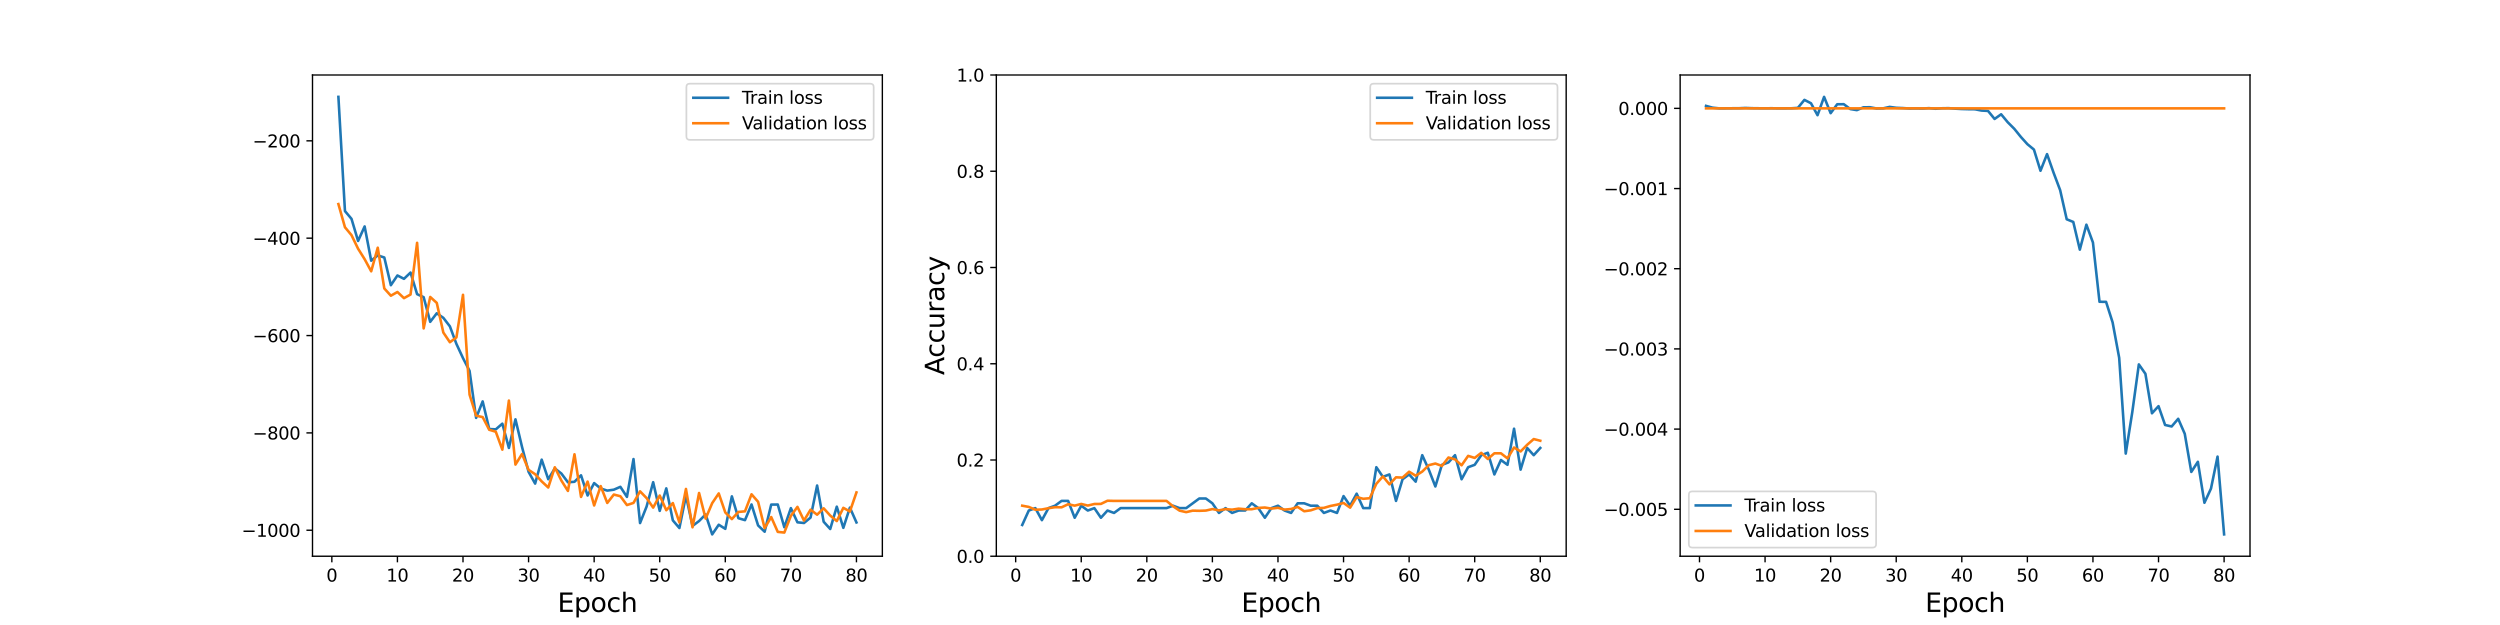 <?xml version="1.0" encoding="utf-8" standalone="no"?>
<!DOCTYPE svg PUBLIC "-//W3C//DTD SVG 1.1//EN"
  "http://www.w3.org/Graphics/SVG/1.1/DTD/svg11.dtd">
<svg height="360pt" version="1.1" viewBox="0 0 1440 360" width="1440pt" xmlns="http://www.w3.org/2000/svg" xmlns:xlink="http://www.w3.org/1999/xlink">
 <defs>
  <style type="text/css">*{stroke-linecap:butt;stroke-linejoin:round;}</style>
 </defs>
 <g id="figure_1">
  <g id="patch_1">
   <path d="M 0 360 
L 1440 360 
L 1440 0 
L 0 0 
z
" style="fill:#ffffff;"/>
  </g>
  <g id="axes_1">
   <g id="patch_2">
    <path d="M 180 320.4 
L 508.235 320.4 
L 508.235 43.2 
L 180 43.2 
z
" style="fill:#ffffff;"/>
   </g>
   <g id="matplotlib.axis_1">
    <g id="xtick_1">
     <g id="line2d_1">
      <defs>
       <path d="M 0 0 
L 0 3.5 
" id="m3c37e9c7af" style="stroke:#000000;stroke-width:0.8;"/>
      </defs>
      <g>
       <use style="stroke:#000000;stroke-width:0.8;" x="191.143" xlink:href="#m3c37e9c7af" y="320.4"/>
      </g>
     </g>
     <g id="text_1">
      <!-- 0 -->
      <g transform="translate(187.961 334.998)scale(0.1 -0.1)">
       <defs>
        <path d="M 2034 4250 
Q 1547 4250 1301 3770 
Q 1056 3291 1056 2328 
Q 1056 1369 1301 889 
Q 1547 409 2034 409 
Q 2525 409 2770 889 
Q 3016 1369 3016 2328 
Q 3016 3291 2770 3770 
Q 2525 4250 2034 4250 
z
M 2034 4750 
Q 2819 4750 3233 4129 
Q 3647 3509 3647 2328 
Q 3647 1150 3233 529 
Q 2819 -91 2034 -91 
Q 1250 -91 836 529 
Q 422 1150 422 2328 
Q 422 3509 836 4129 
Q 1250 4750 2034 4750 
z
" id="DejaVuSans-30" transform="scale(0.016)"/>
       </defs>
       <use xlink:href="#DejaVuSans-30"/>
      </g>
     </g>
    </g>
    <g id="xtick_2">
     <g id="line2d_2">
      <g>
       <use style="stroke:#000000;stroke-width:0.8;" x="228.914" xlink:href="#m3c37e9c7af" y="320.4"/>
      </g>
     </g>
     <g id="text_2">
      <!-- 10 -->
      <g transform="translate(222.552 334.998)scale(0.1 -0.1)">
       <defs>
        <path d="M 794 531 
L 1825 531 
L 1825 4091 
L 703 3866 
L 703 4441 
L 1819 4666 
L 2450 4666 
L 2450 531 
L 3481 531 
L 3481 0 
L 794 0 
L 794 531 
z
" id="DejaVuSans-31" transform="scale(0.016)"/>
       </defs>
       <use xlink:href="#DejaVuSans-31"/>
       <use x="63.623" xlink:href="#DejaVuSans-30"/>
      </g>
     </g>
    </g>
    <g id="xtick_3">
     <g id="line2d_3">
      <g>
       <use style="stroke:#000000;stroke-width:0.8;" x="266.686" xlink:href="#m3c37e9c7af" y="320.4"/>
      </g>
     </g>
     <g id="text_3">
      <!-- 20 -->
      <g transform="translate(260.323 334.998)scale(0.1 -0.1)">
       <defs>
        <path d="M 1228 531 
L 3431 531 
L 3431 0 
L 469 0 
L 469 531 
Q 828 903 1448 1529 
Q 2069 2156 2228 2338 
Q 2531 2678 2651 2914 
Q 2772 3150 2772 3378 
Q 2772 3750 2511 3984 
Q 2250 4219 1831 4219 
Q 1534 4219 1204 4116 
Q 875 4013 500 3803 
L 500 4441 
Q 881 4594 1212 4672 
Q 1544 4750 1819 4750 
Q 2544 4750 2975 4387 
Q 3406 4025 3406 3419 
Q 3406 3131 3298 2873 
Q 3191 2616 2906 2266 
Q 2828 2175 2409 1742 
Q 1991 1309 1228 531 
z
" id="DejaVuSans-32" transform="scale(0.016)"/>
       </defs>
       <use xlink:href="#DejaVuSans-32"/>
       <use x="63.623" xlink:href="#DejaVuSans-30"/>
      </g>
     </g>
    </g>
    <g id="xtick_4">
     <g id="line2d_4">
      <g>
       <use style="stroke:#000000;stroke-width:0.8;" x="304.457" xlink:href="#m3c37e9c7af" y="320.4"/>
      </g>
     </g>
     <g id="text_4">
      <!-- 30 -->
      <g transform="translate(298.095 334.998)scale(0.1 -0.1)">
       <defs>
        <path d="M 2597 2516 
Q 3050 2419 3304 2112 
Q 3559 1806 3559 1356 
Q 3559 666 3084 287 
Q 2609 -91 1734 -91 
Q 1441 -91 1130 -33 
Q 819 25 488 141 
L 488 750 
Q 750 597 1062 519 
Q 1375 441 1716 441 
Q 2309 441 2620 675 
Q 2931 909 2931 1356 
Q 2931 1769 2642 2001 
Q 2353 2234 1838 2234 
L 1294 2234 
L 1294 2753 
L 1863 2753 
Q 2328 2753 2575 2939 
Q 2822 3125 2822 3475 
Q 2822 3834 2567 4026 
Q 2313 4219 1838 4219 
Q 1578 4219 1281 4162 
Q 984 4106 628 3988 
L 628 4550 
Q 988 4650 1302 4700 
Q 1616 4750 1894 4750 
Q 2613 4750 3031 4423 
Q 3450 4097 3450 3541 
Q 3450 3153 3228 2886 
Q 3006 2619 2597 2516 
z
" id="DejaVuSans-33" transform="scale(0.016)"/>
       </defs>
       <use xlink:href="#DejaVuSans-33"/>
       <use x="63.623" xlink:href="#DejaVuSans-30"/>
      </g>
     </g>
    </g>
    <g id="xtick_5">
     <g id="line2d_5">
      <g>
       <use style="stroke:#000000;stroke-width:0.8;" x="342.229" xlink:href="#m3c37e9c7af" y="320.4"/>
      </g>
     </g>
     <g id="text_5">
      <!-- 40 -->
      <g transform="translate(335.867 334.998)scale(0.1 -0.1)">
       <defs>
        <path d="M 2419 4116 
L 825 1625 
L 2419 1625 
L 2419 4116 
z
M 2253 4666 
L 3047 4666 
L 3047 1625 
L 3713 1625 
L 3713 1100 
L 3047 1100 
L 3047 0 
L 2419 0 
L 2419 1100 
L 313 1100 
L 313 1709 
L 2253 4666 
z
" id="DejaVuSans-34" transform="scale(0.016)"/>
       </defs>
       <use xlink:href="#DejaVuSans-34"/>
       <use x="63.623" xlink:href="#DejaVuSans-30"/>
      </g>
     </g>
    </g>
    <g id="xtick_6">
     <g id="line2d_6">
      <g>
       <use style="stroke:#000000;stroke-width:0.8;" x="380.001" xlink:href="#m3c37e9c7af" y="320.4"/>
      </g>
     </g>
     <g id="text_6">
      <!-- 50 -->
      <g transform="translate(373.638 334.998)scale(0.1 -0.1)">
       <defs>
        <path d="M 691 4666 
L 3169 4666 
L 3169 4134 
L 1269 4134 
L 1269 2991 
Q 1406 3038 1543 3061 
Q 1681 3084 1819 3084 
Q 2600 3084 3056 2656 
Q 3513 2228 3513 1497 
Q 3513 744 3044 326 
Q 2575 -91 1722 -91 
Q 1428 -91 1123 -41 
Q 819 9 494 109 
L 494 744 
Q 775 591 1075 516 
Q 1375 441 1709 441 
Q 2250 441 2565 725 
Q 2881 1009 2881 1497 
Q 2881 1984 2565 2268 
Q 2250 2553 1709 2553 
Q 1456 2553 1204 2497 
Q 953 2441 691 2322 
L 691 4666 
z
" id="DejaVuSans-35" transform="scale(0.016)"/>
       </defs>
       <use xlink:href="#DejaVuSans-35"/>
       <use x="63.623" xlink:href="#DejaVuSans-30"/>
      </g>
     </g>
    </g>
    <g id="xtick_7">
     <g id="line2d_7">
      <g>
       <use style="stroke:#000000;stroke-width:0.8;" x="417.772" xlink:href="#m3c37e9c7af" y="320.4"/>
      </g>
     </g>
     <g id="text_7">
      <!-- 60 -->
      <g transform="translate(411.41 334.998)scale(0.1 -0.1)">
       <defs>
        <path d="M 2113 2584 
Q 1688 2584 1439 2293 
Q 1191 2003 1191 1497 
Q 1191 994 1439 701 
Q 1688 409 2113 409 
Q 2538 409 2786 701 
Q 3034 994 3034 1497 
Q 3034 2003 2786 2293 
Q 2538 2584 2113 2584 
z
M 3366 4563 
L 3366 3988 
Q 3128 4100 2886 4159 
Q 2644 4219 2406 4219 
Q 1781 4219 1451 3797 
Q 1122 3375 1075 2522 
Q 1259 2794 1537 2939 
Q 1816 3084 2150 3084 
Q 2853 3084 3261 2657 
Q 3669 2231 3669 1497 
Q 3669 778 3244 343 
Q 2819 -91 2113 -91 
Q 1303 -91 875 529 
Q 447 1150 447 2328 
Q 447 3434 972 4092 
Q 1497 4750 2381 4750 
Q 2619 4750 2861 4703 
Q 3103 4656 3366 4563 
z
" id="DejaVuSans-36" transform="scale(0.016)"/>
       </defs>
       <use xlink:href="#DejaVuSans-36"/>
       <use x="63.623" xlink:href="#DejaVuSans-30"/>
      </g>
     </g>
    </g>
    <g id="xtick_8">
     <g id="line2d_8">
      <g>
       <use style="stroke:#000000;stroke-width:0.8;" x="455.544" xlink:href="#m3c37e9c7af" y="320.4"/>
      </g>
     </g>
     <g id="text_8">
      <!-- 70 -->
      <g transform="translate(449.181 334.998)scale(0.1 -0.1)">
       <defs>
        <path d="M 525 4666 
L 3525 4666 
L 3525 4397 
L 1831 0 
L 1172 0 
L 2766 4134 
L 525 4134 
L 525 4666 
z
" id="DejaVuSans-37" transform="scale(0.016)"/>
       </defs>
       <use xlink:href="#DejaVuSans-37"/>
       <use x="63.623" xlink:href="#DejaVuSans-30"/>
      </g>
     </g>
    </g>
    <g id="xtick_9">
     <g id="line2d_9">
      <g>
       <use style="stroke:#000000;stroke-width:0.8;" x="493.316" xlink:href="#m3c37e9c7af" y="320.4"/>
      </g>
     </g>
     <g id="text_9">
      <!-- 80 -->
      <g transform="translate(486.953 334.998)scale(0.1 -0.1)">
       <defs>
        <path d="M 2034 2216 
Q 1584 2216 1326 1975 
Q 1069 1734 1069 1313 
Q 1069 891 1326 650 
Q 1584 409 2034 409 
Q 2484 409 2743 651 
Q 3003 894 3003 1313 
Q 3003 1734 2745 1975 
Q 2488 2216 2034 2216 
z
M 1403 2484 
Q 997 2584 770 2862 
Q 544 3141 544 3541 
Q 544 4100 942 4425 
Q 1341 4750 2034 4750 
Q 2731 4750 3128 4425 
Q 3525 4100 3525 3541 
Q 3525 3141 3298 2862 
Q 3072 2584 2669 2484 
Q 3125 2378 3379 2068 
Q 3634 1759 3634 1313 
Q 3634 634 3220 271 
Q 2806 -91 2034 -91 
Q 1263 -91 848 271 
Q 434 634 434 1313 
Q 434 1759 690 2068 
Q 947 2378 1403 2484 
z
M 1172 3481 
Q 1172 3119 1398 2916 
Q 1625 2713 2034 2713 
Q 2441 2713 2670 2916 
Q 2900 3119 2900 3481 
Q 2900 3844 2670 4047 
Q 2441 4250 2034 4250 
Q 1625 4250 1398 4047 
Q 1172 3844 1172 3481 
z
" id="DejaVuSans-38" transform="scale(0.016)"/>
       </defs>
       <use xlink:href="#DejaVuSans-38"/>
       <use x="63.623" xlink:href="#DejaVuSans-30"/>
      </g>
     </g>
    </g>
    <g id="text_10">
     <!-- Epoch -->
     <g transform="translate(321.151 352.476)scale(0.15 -0.15)">
      <defs>
       <path d="M 628 4666 
L 3578 4666 
L 3578 4134 
L 1259 4134 
L 1259 2753 
L 3481 2753 
L 3481 2222 
L 1259 2222 
L 1259 531 
L 3634 531 
L 3634 0 
L 628 0 
L 628 4666 
z
" id="DejaVuSans-45" transform="scale(0.016)"/>
       <path d="M 1159 525 
L 1159 -1331 
L 581 -1331 
L 581 3500 
L 1159 3500 
L 1159 2969 
Q 1341 3281 1617 3432 
Q 1894 3584 2278 3584 
Q 2916 3584 3314 3078 
Q 3713 2572 3713 1747 
Q 3713 922 3314 415 
Q 2916 -91 2278 -91 
Q 1894 -91 1617 61 
Q 1341 213 1159 525 
z
M 3116 1747 
Q 3116 2381 2855 2742 
Q 2594 3103 2138 3103 
Q 1681 3103 1420 2742 
Q 1159 2381 1159 1747 
Q 1159 1113 1420 752 
Q 1681 391 2138 391 
Q 2594 391 2855 752 
Q 3116 1113 3116 1747 
z
" id="DejaVuSans-70" transform="scale(0.016)"/>
       <path d="M 1959 3097 
Q 1497 3097 1228 2736 
Q 959 2375 959 1747 
Q 959 1119 1226 758 
Q 1494 397 1959 397 
Q 2419 397 2687 759 
Q 2956 1122 2956 1747 
Q 2956 2369 2687 2733 
Q 2419 3097 1959 3097 
z
M 1959 3584 
Q 2709 3584 3137 3096 
Q 3566 2609 3566 1747 
Q 3566 888 3137 398 
Q 2709 -91 1959 -91 
Q 1206 -91 779 398 
Q 353 888 353 1747 
Q 353 2609 779 3096 
Q 1206 3584 1959 3584 
z
" id="DejaVuSans-6f" transform="scale(0.016)"/>
       <path d="M 3122 3366 
L 3122 2828 
Q 2878 2963 2633 3030 
Q 2388 3097 2138 3097 
Q 1578 3097 1268 2742 
Q 959 2388 959 1747 
Q 959 1106 1268 751 
Q 1578 397 2138 397 
Q 2388 397 2633 464 
Q 2878 531 3122 666 
L 3122 134 
Q 2881 22 2623 -34 
Q 2366 -91 2075 -91 
Q 1284 -91 818 406 
Q 353 903 353 1747 
Q 353 2603 823 3093 
Q 1294 3584 2113 3584 
Q 2378 3584 2631 3529 
Q 2884 3475 3122 3366 
z
" id="DejaVuSans-63" transform="scale(0.016)"/>
       <path d="M 3513 2113 
L 3513 0 
L 2938 0 
L 2938 2094 
Q 2938 2591 2744 2837 
Q 2550 3084 2163 3084 
Q 1697 3084 1428 2787 
Q 1159 2491 1159 1978 
L 1159 0 
L 581 0 
L 581 4863 
L 1159 4863 
L 1159 2956 
Q 1366 3272 1645 3428 
Q 1925 3584 2291 3584 
Q 2894 3584 3203 3211 
Q 3513 2838 3513 2113 
z
" id="DejaVuSans-68" transform="scale(0.016)"/>
      </defs>
      <use xlink:href="#DejaVuSans-45"/>
      <use x="63.184" xlink:href="#DejaVuSans-70"/>
      <use x="126.66" xlink:href="#DejaVuSans-6f"/>
      <use x="187.842" xlink:href="#DejaVuSans-63"/>
      <use x="242.822" xlink:href="#DejaVuSans-68"/>
     </g>
    </g>
   </g>
   <g id="matplotlib.axis_2">
    <g id="ytick_1">
     <g id="line2d_10">
      <defs>
       <path d="M 0 0 
L -3.5 0 
" id="m787365b983" style="stroke:#000000;stroke-width:0.8;"/>
      </defs>
      <g>
       <use style="stroke:#000000;stroke-width:0.8;" x="180" xlink:href="#m787365b983" y="305.416"/>
      </g>
     </g>
     <g id="text_11">
      <!-- −1000 -->
      <g transform="translate(139.17 309.216)scale(0.1 -0.1)">
       <defs>
        <path d="M 678 2272 
L 4684 2272 
L 4684 1741 
L 678 1741 
L 678 2272 
z
" id="DejaVuSans-2212" transform="scale(0.016)"/>
       </defs>
       <use xlink:href="#DejaVuSans-2212"/>
       <use x="83.789" xlink:href="#DejaVuSans-31"/>
       <use x="147.412" xlink:href="#DejaVuSans-30"/>
       <use x="211.035" xlink:href="#DejaVuSans-30"/>
       <use x="274.658" xlink:href="#DejaVuSans-30"/>
      </g>
     </g>
    </g>
    <g id="ytick_2">
     <g id="line2d_11">
      <g>
       <use style="stroke:#000000;stroke-width:0.8;" x="180" xlink:href="#m787365b983" y="249.343"/>
      </g>
     </g>
     <g id="text_12">
      <!-- −800 -->
      <g transform="translate(145.533 253.142)scale(0.1 -0.1)">
       <use xlink:href="#DejaVuSans-2212"/>
       <use x="83.789" xlink:href="#DejaVuSans-38"/>
       <use x="147.412" xlink:href="#DejaVuSans-30"/>
       <use x="211.035" xlink:href="#DejaVuSans-30"/>
      </g>
     </g>
    </g>
    <g id="ytick_3">
     <g id="line2d_12">
      <g>
       <use style="stroke:#000000;stroke-width:0.8;" x="180" xlink:href="#m787365b983" y="193.27"/>
      </g>
     </g>
     <g id="text_13">
      <!-- −600 -->
      <g transform="translate(145.533 197.069)scale(0.1 -0.1)">
       <use xlink:href="#DejaVuSans-2212"/>
       <use x="83.789" xlink:href="#DejaVuSans-36"/>
       <use x="147.412" xlink:href="#DejaVuSans-30"/>
       <use x="211.035" xlink:href="#DejaVuSans-30"/>
      </g>
     </g>
    </g>
    <g id="ytick_4">
     <g id="line2d_13">
      <g>
       <use style="stroke:#000000;stroke-width:0.8;" x="180" xlink:href="#m787365b983" y="137.197"/>
      </g>
     </g>
     <g id="text_14">
      <!-- −400 -->
      <g transform="translate(145.533 140.996)scale(0.1 -0.1)">
       <use xlink:href="#DejaVuSans-2212"/>
       <use x="83.789" xlink:href="#DejaVuSans-34"/>
       <use x="147.412" xlink:href="#DejaVuSans-30"/>
       <use x="211.035" xlink:href="#DejaVuSans-30"/>
      </g>
     </g>
    </g>
    <g id="ytick_5">
     <g id="line2d_14">
      <g>
       <use style="stroke:#000000;stroke-width:0.8;" x="180" xlink:href="#m787365b983" y="81.123"/>
      </g>
     </g>
     <g id="text_15">
      <!-- −200 -->
      <g transform="translate(145.533 84.923)scale(0.1 -0.1)">
       <use xlink:href="#DejaVuSans-2212"/>
       <use x="83.789" xlink:href="#DejaVuSans-32"/>
       <use x="147.412" xlink:href="#DejaVuSans-30"/>
       <use x="211.035" xlink:href="#DejaVuSans-30"/>
      </g>
     </g>
    </g>
   </g>
   <g id="line2d_15">
    <path clip-path="url(#pb60c4c014b)" d="M 194.92 55.8 
L 198.697 121.58 
L 202.474 126.082 
L 206.251 138.78 
L 210.028 130.433 
L 213.806 150.166 
L 217.583 147.098 
L 221.36 148.316 
L 225.137 164.269 
L 228.914 158.67 
L 232.691 160.602 
L 236.469 157.002 
L 240.246 169.428 
L 244.023 171.178 
L 247.8 185.373 
L 251.577 180.45 
L 255.354 183.073 
L 259.132 187.985 
L 262.909 198.118 
L 266.686 206.27 
L 270.463 213.634 
L 274.24 240.701 
L 278.017 231.207 
L 281.794 247.129 
L 285.572 247.309 
L 289.349 244.039 
L 293.126 258.019 
L 296.903 241.533 
L 300.68 257.401 
L 304.457 271.767 
L 308.235 278.551 
L 312.012 264.762 
L 315.789 276.027 
L 319.566 269.821 
L 323.343 272.746 
L 327.12 277.797 
L 330.898 277.504 
L 334.675 273.787 
L 338.452 285.398 
L 342.229 278.263 
L 346.006 281.398 
L 349.783 282.591 
L 353.561 282.054 
L 357.338 280.414 
L 361.115 286.209 
L 364.892 264.425 
L 368.669 301.283 
L 372.446 291.743 
L 376.224 277.749 
L 380.001 294.26 
L 383.778 281.301 
L 387.555 299.735 
L 391.332 304.141 
L 395.109 285.545 
L 398.886 302.937 
L 402.664 300.115 
L 406.441 296.29 
L 410.218 307.8 
L 413.995 302.251 
L 417.772 304.613 
L 421.549 285.904 
L 425.327 298.484 
L 429.104 299.596 
L 432.881 290.568 
L 436.658 302.633 
L 440.435 306.267 
L 444.212 290.653 
L 447.99 290.601 
L 451.767 303.689 
L 455.544 292.691 
L 459.321 300.85 
L 463.098 301.244 
L 466.875 298.127 
L 470.653 279.661 
L 474.43 300.528 
L 478.207 304.701 
L 481.984 291.84 
L 485.761 304.033 
L 489.538 292.38 
L 493.316 300.928 
" style="fill:none;stroke:#1f77b4;stroke-linecap:square;stroke-width:1.5;"/>
   </g>
   <g id="line2d_16">
    <path clip-path="url(#pb60c4c014b)" d="M 194.92 117.547 
L 198.697 130.905 
L 202.474 135.459 
L 206.251 143.252 
L 210.028 149.292 
L 213.806 156.271 
L 217.583 142.682 
L 221.36 166.153 
L 225.137 170.326 
L 228.914 168.191 
L 232.691 171.735 
L 236.469 169.651 
L 240.246 139.874 
L 244.023 189.161 
L 247.8 171.053 
L 251.577 174.461 
L 255.354 191.535 
L 259.132 197.124 
L 262.909 194.346 
L 266.686 169.811 
L 270.463 227.289 
L 274.24 239.422 
L 278.017 240.255 
L 281.794 247.546 
L 285.572 248.684 
L 289.349 258.997 
L 293.126 230.73 
L 296.903 267.597 
L 300.68 261.516 
L 304.457 270.64 
L 308.235 273.133 
L 312.012 277.291 
L 315.789 280.793 
L 319.566 269.162 
L 323.343 276.786 
L 327.12 282.776 
L 330.898 261.678 
L 334.675 286.223 
L 338.452 277.399 
L 342.229 291.148 
L 346.006 279.999 
L 349.783 289.697 
L 353.561 284.867 
L 357.338 285.821 
L 361.115 290.911 
L 364.892 289.678 
L 368.669 283.008 
L 372.446 286.909 
L 376.224 292.387 
L 380.001 285.433 
L 383.778 293.889 
L 387.555 289.768 
L 391.332 300.903 
L 395.109 281.635 
L 398.886 303.728 
L 402.664 283.964 
L 406.441 298.701 
L 410.218 289.811 
L 413.995 284.216 
L 417.772 295.186 
L 421.549 298.996 
L 425.327 294.878 
L 429.104 294.525 
L 432.881 284.716 
L 436.658 289.025 
L 440.435 304.238 
L 444.212 297.829 
L 447.99 306.37 
L 451.767 306.756 
L 455.544 297.15 
L 459.321 291.954 
L 463.098 299.843 
L 466.875 293.588 
L 470.653 296.46 
L 474.43 292.792 
L 478.207 296.96 
L 481.984 300.132 
L 485.761 292.513 
L 489.538 294.62 
L 493.316 283.634 
" style="fill:none;stroke:#ff7f0e;stroke-linecap:square;stroke-width:1.5;"/>
   </g>
   <g id="patch_3">
    <path d="M 180 320.4 
L 180 43.2 
" style="fill:none;stroke:#000000;stroke-linecap:square;stroke-linejoin:miter;stroke-width:0.8;"/>
   </g>
   <g id="patch_4">
    <path d="M 508.235 320.4 
L 508.235 43.2 
" style="fill:none;stroke:#000000;stroke-linecap:square;stroke-linejoin:miter;stroke-width:0.8;"/>
   </g>
   <g id="patch_5">
    <path d="M 180 320.4 
L 508.235 320.4 
" style="fill:none;stroke:#000000;stroke-linecap:square;stroke-linejoin:miter;stroke-width:0.8;"/>
   </g>
   <g id="patch_6">
    <path d="M 180 43.2 
L 508.235 43.2 
" style="fill:none;stroke:#000000;stroke-linecap:square;stroke-linejoin:miter;stroke-width:0.8;"/>
   </g>
   <g id="legend_1">
    <g id="patch_7">
     <path d="M 397.36 80.556 
L 501.235 80.556 
Q 503.235 80.556 503.235 78.556 
L 503.235 50.2 
Q 503.235 48.2 501.235 48.2 
L 397.36 48.2 
Q 395.36 48.2 395.36 50.2 
L 395.36 78.556 
Q 395.36 80.556 397.36 80.556 
z
" style="fill:#ffffff;opacity:0.8;stroke:#cccccc;stroke-linejoin:miter;"/>
    </g>
    <g id="line2d_17">
     <path d="M 399.36 56.298 
L 419.36 56.298 
" style="fill:none;stroke:#1f77b4;stroke-linecap:square;stroke-width:1.5;"/>
    </g>
    <g id="line2d_18"/>
    <g id="text_16">
     <!-- Train loss -->
     <g transform="translate(427.36 59.798)scale(0.1 -0.1)">
      <defs>
       <path d="M -19 4666 
L 3928 4666 
L 3928 4134 
L 2272 4134 
L 2272 0 
L 1638 0 
L 1638 4134 
L -19 4134 
L -19 4666 
z
" id="DejaVuSans-54" transform="scale(0.016)"/>
       <path d="M 2631 2963 
Q 2534 3019 2420 3045 
Q 2306 3072 2169 3072 
Q 1681 3072 1420 2755 
Q 1159 2438 1159 1844 
L 1159 0 
L 581 0 
L 581 3500 
L 1159 3500 
L 1159 2956 
Q 1341 3275 1631 3429 
Q 1922 3584 2338 3584 
Q 2397 3584 2469 3576 
Q 2541 3569 2628 3553 
L 2631 2963 
z
" id="DejaVuSans-72" transform="scale(0.016)"/>
       <path d="M 2194 1759 
Q 1497 1759 1228 1600 
Q 959 1441 959 1056 
Q 959 750 1161 570 
Q 1363 391 1709 391 
Q 2188 391 2477 730 
Q 2766 1069 2766 1631 
L 2766 1759 
L 2194 1759 
z
M 3341 1997 
L 3341 0 
L 2766 0 
L 2766 531 
Q 2569 213 2275 61 
Q 1981 -91 1556 -91 
Q 1019 -91 701 211 
Q 384 513 384 1019 
Q 384 1609 779 1909 
Q 1175 2209 1959 2209 
L 2766 2209 
L 2766 2266 
Q 2766 2663 2505 2880 
Q 2244 3097 1772 3097 
Q 1472 3097 1187 3025 
Q 903 2953 641 2809 
L 641 3341 
Q 956 3463 1253 3523 
Q 1550 3584 1831 3584 
Q 2591 3584 2966 3190 
Q 3341 2797 3341 1997 
z
" id="DejaVuSans-61" transform="scale(0.016)"/>
       <path d="M 603 3500 
L 1178 3500 
L 1178 0 
L 603 0 
L 603 3500 
z
M 603 4863 
L 1178 4863 
L 1178 4134 
L 603 4134 
L 603 4863 
z
" id="DejaVuSans-69" transform="scale(0.016)"/>
       <path d="M 3513 2113 
L 3513 0 
L 2938 0 
L 2938 2094 
Q 2938 2591 2744 2837 
Q 2550 3084 2163 3084 
Q 1697 3084 1428 2787 
Q 1159 2491 1159 1978 
L 1159 0 
L 581 0 
L 581 3500 
L 1159 3500 
L 1159 2956 
Q 1366 3272 1645 3428 
Q 1925 3584 2291 3584 
Q 2894 3584 3203 3211 
Q 3513 2838 3513 2113 
z
" id="DejaVuSans-6e" transform="scale(0.016)"/>
       <path id="DejaVuSans-20" transform="scale(0.016)"/>
       <path d="M 603 4863 
L 1178 4863 
L 1178 0 
L 603 0 
L 603 4863 
z
" id="DejaVuSans-6c" transform="scale(0.016)"/>
       <path d="M 2834 3397 
L 2834 2853 
Q 2591 2978 2328 3040 
Q 2066 3103 1784 3103 
Q 1356 3103 1142 2972 
Q 928 2841 928 2578 
Q 928 2378 1081 2264 
Q 1234 2150 1697 2047 
L 1894 2003 
Q 2506 1872 2764 1633 
Q 3022 1394 3022 966 
Q 3022 478 2636 193 
Q 2250 -91 1575 -91 
Q 1294 -91 989 -36 
Q 684 19 347 128 
L 347 722 
Q 666 556 975 473 
Q 1284 391 1588 391 
Q 1994 391 2212 530 
Q 2431 669 2431 922 
Q 2431 1156 2273 1281 
Q 2116 1406 1581 1522 
L 1381 1569 
Q 847 1681 609 1914 
Q 372 2147 372 2553 
Q 372 3047 722 3315 
Q 1072 3584 1716 3584 
Q 2034 3584 2315 3537 
Q 2597 3491 2834 3397 
z
" id="DejaVuSans-73" transform="scale(0.016)"/>
      </defs>
      <use xlink:href="#DejaVuSans-54"/>
      <use x="46.334" xlink:href="#DejaVuSans-72"/>
      <use x="87.447" xlink:href="#DejaVuSans-61"/>
      <use x="148.727" xlink:href="#DejaVuSans-69"/>
      <use x="176.51" xlink:href="#DejaVuSans-6e"/>
      <use x="239.889" xlink:href="#DejaVuSans-20"/>
      <use x="271.676" xlink:href="#DejaVuSans-6c"/>
      <use x="299.459" xlink:href="#DejaVuSans-6f"/>
      <use x="360.641" xlink:href="#DejaVuSans-73"/>
      <use x="412.74" xlink:href="#DejaVuSans-73"/>
     </g>
    </g>
    <g id="line2d_19">
     <path d="M 399.36 70.977 
L 419.36 70.977 
" style="fill:none;stroke:#ff7f0e;stroke-linecap:square;stroke-width:1.5;"/>
    </g>
    <g id="line2d_20"/>
    <g id="text_17">
     <!-- Validation loss -->
     <g transform="translate(427.36 74.477)scale(0.1 -0.1)">
      <defs>
       <path d="M 1831 0 
L 50 4666 
L 709 4666 
L 2188 738 
L 3669 4666 
L 4325 4666 
L 2547 0 
L 1831 0 
z
" id="DejaVuSans-56" transform="scale(0.016)"/>
       <path d="M 2906 2969 
L 2906 4863 
L 3481 4863 
L 3481 0 
L 2906 0 
L 2906 525 
Q 2725 213 2448 61 
Q 2172 -91 1784 -91 
Q 1150 -91 751 415 
Q 353 922 353 1747 
Q 353 2572 751 3078 
Q 1150 3584 1784 3584 
Q 2172 3584 2448 3432 
Q 2725 3281 2906 2969 
z
M 947 1747 
Q 947 1113 1208 752 
Q 1469 391 1925 391 
Q 2381 391 2643 752 
Q 2906 1113 2906 1747 
Q 2906 2381 2643 2742 
Q 2381 3103 1925 3103 
Q 1469 3103 1208 2742 
Q 947 2381 947 1747 
z
" id="DejaVuSans-64" transform="scale(0.016)"/>
       <path d="M 1172 4494 
L 1172 3500 
L 2356 3500 
L 2356 3053 
L 1172 3053 
L 1172 1153 
Q 1172 725 1289 603 
Q 1406 481 1766 481 
L 2356 481 
L 2356 0 
L 1766 0 
Q 1100 0 847 248 
Q 594 497 594 1153 
L 594 3053 
L 172 3053 
L 172 3500 
L 594 3500 
L 594 4494 
L 1172 4494 
z
" id="DejaVuSans-74" transform="scale(0.016)"/>
      </defs>
      <use xlink:href="#DejaVuSans-56"/>
      <use x="60.658" xlink:href="#DejaVuSans-61"/>
      <use x="121.938" xlink:href="#DejaVuSans-6c"/>
      <use x="149.721" xlink:href="#DejaVuSans-69"/>
      <use x="177.504" xlink:href="#DejaVuSans-64"/>
      <use x="240.98" xlink:href="#DejaVuSans-61"/>
      <use x="302.26" xlink:href="#DejaVuSans-74"/>
      <use x="341.469" xlink:href="#DejaVuSans-69"/>
      <use x="369.252" xlink:href="#DejaVuSans-6f"/>
      <use x="430.434" xlink:href="#DejaVuSans-6e"/>
      <use x="493.812" xlink:href="#DejaVuSans-20"/>
      <use x="525.6" xlink:href="#DejaVuSans-6c"/>
      <use x="553.383" xlink:href="#DejaVuSans-6f"/>
      <use x="614.564" xlink:href="#DejaVuSans-73"/>
      <use x="666.664" xlink:href="#DejaVuSans-73"/>
     </g>
    </g>
   </g>
  </g>
  <g id="axes_2">
   <g id="patch_8">
    <path d="M 573.882 320.4 
L 902.118 320.4 
L 902.118 43.2 
L 573.882 43.2 
z
" style="fill:#ffffff;"/>
   </g>
   <g id="matplotlib.axis_3">
    <g id="xtick_10">
     <g id="line2d_21">
      <g>
       <use style="stroke:#000000;stroke-width:0.8;" x="585.025" xlink:href="#m3c37e9c7af" y="320.4"/>
      </g>
     </g>
     <g id="text_18">
      <!-- 0 -->
      <g transform="translate(581.844 334.998)scale(0.1 -0.1)">
       <use xlink:href="#DejaVuSans-30"/>
      </g>
     </g>
    </g>
    <g id="xtick_11">
     <g id="line2d_22">
      <g>
       <use style="stroke:#000000;stroke-width:0.8;" x="622.797" xlink:href="#m3c37e9c7af" y="320.4"/>
      </g>
     </g>
     <g id="text_19">
      <!-- 10 -->
      <g transform="translate(616.434 334.998)scale(0.1 -0.1)">
       <use xlink:href="#DejaVuSans-31"/>
       <use x="63.623" xlink:href="#DejaVuSans-30"/>
      </g>
     </g>
    </g>
    <g id="xtick_12">
     <g id="line2d_23">
      <g>
       <use style="stroke:#000000;stroke-width:0.8;" x="660.568" xlink:href="#m3c37e9c7af" y="320.4"/>
      </g>
     </g>
     <g id="text_20">
      <!-- 20 -->
      <g transform="translate(654.206 334.998)scale(0.1 -0.1)">
       <use xlink:href="#DejaVuSans-32"/>
       <use x="63.623" xlink:href="#DejaVuSans-30"/>
      </g>
     </g>
    </g>
    <g id="xtick_13">
     <g id="line2d_24">
      <g>
       <use style="stroke:#000000;stroke-width:0.8;" x="698.34" xlink:href="#m3c37e9c7af" y="320.4"/>
      </g>
     </g>
     <g id="text_21">
      <!-- 30 -->
      <g transform="translate(691.977 334.998)scale(0.1 -0.1)">
       <use xlink:href="#DejaVuSans-33"/>
       <use x="63.623" xlink:href="#DejaVuSans-30"/>
      </g>
     </g>
    </g>
    <g id="xtick_14">
     <g id="line2d_25">
      <g>
       <use style="stroke:#000000;stroke-width:0.8;" x="736.111" xlink:href="#m3c37e9c7af" y="320.4"/>
      </g>
     </g>
     <g id="text_22">
      <!-- 40 -->
      <g transform="translate(729.749 334.998)scale(0.1 -0.1)">
       <use xlink:href="#DejaVuSans-34"/>
       <use x="63.623" xlink:href="#DejaVuSans-30"/>
      </g>
     </g>
    </g>
    <g id="xtick_15">
     <g id="line2d_26">
      <g>
       <use style="stroke:#000000;stroke-width:0.8;" x="773.883" xlink:href="#m3c37e9c7af" y="320.4"/>
      </g>
     </g>
     <g id="text_23">
      <!-- 50 -->
      <g transform="translate(767.521 334.998)scale(0.1 -0.1)">
       <use xlink:href="#DejaVuSans-35"/>
       <use x="63.623" xlink:href="#DejaVuSans-30"/>
      </g>
     </g>
    </g>
    <g id="xtick_16">
     <g id="line2d_27">
      <g>
       <use style="stroke:#000000;stroke-width:0.8;" x="811.655" xlink:href="#m3c37e9c7af" y="320.4"/>
      </g>
     </g>
     <g id="text_24">
      <!-- 60 -->
      <g transform="translate(805.292 334.998)scale(0.1 -0.1)">
       <use xlink:href="#DejaVuSans-36"/>
       <use x="63.623" xlink:href="#DejaVuSans-30"/>
      </g>
     </g>
    </g>
    <g id="xtick_17">
     <g id="line2d_28">
      <g>
       <use style="stroke:#000000;stroke-width:0.8;" x="849.426" xlink:href="#m3c37e9c7af" y="320.4"/>
      </g>
     </g>
     <g id="text_25">
      <!-- 70 -->
      <g transform="translate(843.064 334.998)scale(0.1 -0.1)">
       <use xlink:href="#DejaVuSans-37"/>
       <use x="63.623" xlink:href="#DejaVuSans-30"/>
      </g>
     </g>
    </g>
    <g id="xtick_18">
     <g id="line2d_29">
      <g>
       <use style="stroke:#000000;stroke-width:0.8;" x="887.198" xlink:href="#m3c37e9c7af" y="320.4"/>
      </g>
     </g>
     <g id="text_26">
      <!-- 80 -->
      <g transform="translate(880.835 334.998)scale(0.1 -0.1)">
       <use xlink:href="#DejaVuSans-38"/>
       <use x="63.623" xlink:href="#DejaVuSans-30"/>
      </g>
     </g>
    </g>
    <g id="text_27">
     <!-- Epoch -->
     <g transform="translate(715.034 352.476)scale(0.15 -0.15)">
      <use xlink:href="#DejaVuSans-45"/>
      <use x="63.184" xlink:href="#DejaVuSans-70"/>
      <use x="126.66" xlink:href="#DejaVuSans-6f"/>
      <use x="187.842" xlink:href="#DejaVuSans-63"/>
      <use x="242.822" xlink:href="#DejaVuSans-68"/>
     </g>
    </g>
   </g>
   <g id="matplotlib.axis_4">
    <g id="ytick_6">
     <g id="line2d_30">
      <g>
       <use style="stroke:#000000;stroke-width:0.8;" x="573.882" xlink:href="#m787365b983" y="320.4"/>
      </g>
     </g>
     <g id="text_28">
      <!-- 0.0 -->
      <g transform="translate(550.979 324.199)scale(0.1 -0.1)">
       <defs>
        <path d="M 684 794 
L 1344 794 
L 1344 0 
L 684 0 
L 684 794 
z
" id="DejaVuSans-2e" transform="scale(0.016)"/>
       </defs>
       <use xlink:href="#DejaVuSans-30"/>
       <use x="63.623" xlink:href="#DejaVuSans-2e"/>
       <use x="95.41" xlink:href="#DejaVuSans-30"/>
      </g>
     </g>
    </g>
    <g id="ytick_7">
     <g id="line2d_31">
      <g>
       <use style="stroke:#000000;stroke-width:0.8;" x="573.882" xlink:href="#m787365b983" y="264.96"/>
      </g>
     </g>
     <g id="text_29">
      <!-- 0.2 -->
      <g transform="translate(550.979 268.759)scale(0.1 -0.1)">
       <use xlink:href="#DejaVuSans-30"/>
       <use x="63.623" xlink:href="#DejaVuSans-2e"/>
       <use x="95.41" xlink:href="#DejaVuSans-32"/>
      </g>
     </g>
    </g>
    <g id="ytick_8">
     <g id="line2d_32">
      <g>
       <use style="stroke:#000000;stroke-width:0.8;" x="573.882" xlink:href="#m787365b983" y="209.52"/>
      </g>
     </g>
     <g id="text_30">
      <!-- 0.4 -->
      <g transform="translate(550.979 213.319)scale(0.1 -0.1)">
       <use xlink:href="#DejaVuSans-30"/>
       <use x="63.623" xlink:href="#DejaVuSans-2e"/>
       <use x="95.41" xlink:href="#DejaVuSans-34"/>
      </g>
     </g>
    </g>
    <g id="ytick_9">
     <g id="line2d_33">
      <g>
       <use style="stroke:#000000;stroke-width:0.8;" x="573.882" xlink:href="#m787365b983" y="154.08"/>
      </g>
     </g>
     <g id="text_31">
      <!-- 0.6 -->
      <g transform="translate(550.979 157.879)scale(0.1 -0.1)">
       <use xlink:href="#DejaVuSans-30"/>
       <use x="63.623" xlink:href="#DejaVuSans-2e"/>
       <use x="95.41" xlink:href="#DejaVuSans-36"/>
      </g>
     </g>
    </g>
    <g id="ytick_10">
     <g id="line2d_34">
      <g>
       <use style="stroke:#000000;stroke-width:0.8;" x="573.882" xlink:href="#m787365b983" y="98.64"/>
      </g>
     </g>
     <g id="text_32">
      <!-- 0.8 -->
      <g transform="translate(550.979 102.439)scale(0.1 -0.1)">
       <use xlink:href="#DejaVuSans-30"/>
       <use x="63.623" xlink:href="#DejaVuSans-2e"/>
       <use x="95.41" xlink:href="#DejaVuSans-38"/>
      </g>
     </g>
    </g>
    <g id="ytick_11">
     <g id="line2d_35">
      <g>
       <use style="stroke:#000000;stroke-width:0.8;" x="573.882" xlink:href="#m787365b983" y="43.2"/>
      </g>
     </g>
     <g id="text_33">
      <!-- 1.0 -->
      <g transform="translate(550.979 46.999)scale(0.1 -0.1)">
       <use xlink:href="#DejaVuSans-31"/>
       <use x="63.623" xlink:href="#DejaVuSans-2e"/>
       <use x="95.41" xlink:href="#DejaVuSans-30"/>
      </g>
     </g>
    </g>
    <g id="text_34">
     <!-- Accuracy -->
     <g transform="translate(543.86 216.042)rotate(-90)scale(0.15 -0.15)">
      <defs>
       <path d="M 2188 4044 
L 1331 1722 
L 3047 1722 
L 2188 4044 
z
M 1831 4666 
L 2547 4666 
L 4325 0 
L 3669 0 
L 3244 1197 
L 1141 1197 
L 716 0 
L 50 0 
L 1831 4666 
z
" id="DejaVuSans-41" transform="scale(0.016)"/>
       <path d="M 544 1381 
L 544 3500 
L 1119 3500 
L 1119 1403 
Q 1119 906 1312 657 
Q 1506 409 1894 409 
Q 2359 409 2629 706 
Q 2900 1003 2900 1516 
L 2900 3500 
L 3475 3500 
L 3475 0 
L 2900 0 
L 2900 538 
Q 2691 219 2414 64 
Q 2138 -91 1772 -91 
Q 1169 -91 856 284 
Q 544 659 544 1381 
z
M 1991 3584 
L 1991 3584 
z
" id="DejaVuSans-75" transform="scale(0.016)"/>
       <path d="M 2059 -325 
Q 1816 -950 1584 -1140 
Q 1353 -1331 966 -1331 
L 506 -1331 
L 506 -850 
L 844 -850 
Q 1081 -850 1212 -737 
Q 1344 -625 1503 -206 
L 1606 56 
L 191 3500 
L 800 3500 
L 1894 763 
L 2988 3500 
L 3597 3500 
L 2059 -325 
z
" id="DejaVuSans-79" transform="scale(0.016)"/>
      </defs>
      <use xlink:href="#DejaVuSans-41"/>
      <use x="66.658" xlink:href="#DejaVuSans-63"/>
      <use x="121.639" xlink:href="#DejaVuSans-63"/>
      <use x="176.619" xlink:href="#DejaVuSans-75"/>
      <use x="239.998" xlink:href="#DejaVuSans-72"/>
      <use x="281.111" xlink:href="#DejaVuSans-61"/>
      <use x="342.391" xlink:href="#DejaVuSans-63"/>
      <use x="397.371" xlink:href="#DejaVuSans-79"/>
     </g>
    </g>
   </g>
   <g id="line2d_36">
    <path clip-path="url(#p611d14805f)" d="M 588.802 302.382 
L 592.579 294.066 
L 596.356 292.68 
L 600.134 299.61 
L 603.911 292.68 
L 607.688 291.294 
L 611.465 288.522 
L 615.242 288.522 
L 619.019 298.224 
L 622.797 291.294 
L 626.574 294.066 
L 630.351 292.68 
L 634.128 298.224 
L 637.905 294.066 
L 641.682 295.452 
L 645.46 292.68 
L 649.237 292.68 
L 653.014 292.68 
L 656.791 292.68 
L 660.568 292.68 
L 664.345 292.68 
L 668.123 292.68 
L 671.9 292.68 
L 675.677 291.294 
L 679.454 292.68 
L 683.231 292.68 
L 687.008 289.908 
L 690.785 287.136 
L 694.563 287.136 
L 698.34 289.908 
L 702.117 295.452 
L 705.894 292.68 
L 709.671 295.452 
L 713.448 294.066 
L 717.226 294.066 
L 721.003 289.908 
L 724.78 292.68 
L 728.557 298.224 
L 732.334 292.68 
L 736.111 291.294 
L 739.889 294.066 
L 743.666 295.452 
L 747.443 289.908 
L 751.22 289.908 
L 754.997 291.294 
L 758.774 291.294 
L 762.552 295.452 
L 766.329 294.066 
L 770.106 295.452 
L 773.883 285.75 
L 777.66 291.294 
L 781.437 284.364 
L 785.215 292.68 
L 788.992 292.68 
L 792.769 269.118 
L 796.546 274.662 
L 800.323 273.276 
L 804.1 288.522 
L 807.877 276.048 
L 811.655 273.276 
L 815.432 277.434 
L 819.209 262.188 
L 822.986 270.504 
L 826.763 280.206 
L 830.54 267.732 
L 834.318 266.346 
L 838.095 262.188 
L 841.872 276.048 
L 845.649 269.118 
L 849.426 267.732 
L 853.203 262.188 
L 856.981 260.802 
L 860.758 273.276 
L 864.535 264.96 
L 868.312 267.732 
L 872.089 246.942 
L 875.866 270.504 
L 879.644 258.03 
L 883.421 262.188 
L 887.198 258.03 
" style="fill:none;stroke:#1f77b4;stroke-linecap:square;stroke-width:1.5;"/>
   </g>
   <g id="line2d_37">
    <path clip-path="url(#p611d14805f)" d="M 588.802 291.271 
L 592.579 291.987 
L 596.356 293.604 
L 600.134 293.465 
L 603.911 292.726 
L 607.688 292.149 
L 611.465 292.218 
L 615.242 290.439 
L 619.019 291.248 
L 622.797 290.278 
L 626.574 291.202 
L 630.351 290.301 
L 634.128 290.255 
L 637.905 288.43 
L 641.682 288.522 
L 645.46 288.522 
L 649.237 288.522 
L 653.014 288.522 
L 656.791 288.522 
L 660.568 288.522 
L 664.345 288.522 
L 668.123 288.522 
L 671.9 288.522 
L 675.677 291.617 
L 679.454 294.135 
L 683.231 294.99 
L 687.008 294.135 
L 690.785 294.228 
L 694.563 294.089 
L 698.34 293.234 
L 702.117 293.974 
L 705.894 293.257 
L 709.671 293.558 
L 713.448 292.98 
L 717.226 293.304 
L 721.003 293.304 
L 724.78 292.565 
L 728.557 292.334 
L 732.334 292.957 
L 736.111 292.495 
L 739.889 293.535 
L 743.666 293.188 
L 747.443 291.987 
L 751.22 294.482 
L 754.997 293.95 
L 758.774 292.68 
L 762.552 292.541 
L 766.329 291.433 
L 770.106 290.693 
L 773.883 289.7 
L 777.66 292.403 
L 781.437 286.327 
L 785.215 287.298 
L 788.992 286.974 
L 792.769 278.658 
L 796.546 274.408 
L 800.323 278.982 
L 804.1 274.939 
L 807.877 275.101 
L 811.655 271.705 
L 815.432 274.015 
L 819.209 271.636 
L 822.986 267.94 
L 826.763 266.993 
L 830.54 268.379 
L 834.318 263.528 
L 838.095 264.59 
L 841.872 268.009 
L 845.649 262.581 
L 849.426 263.759 
L 853.203 260.848 
L 856.981 264.359 
L 860.758 261.102 
L 864.535 261.102 
L 868.312 264.036 
L 872.089 257.776 
L 875.866 260.04 
L 879.644 256.205 
L 883.421 252.902 
L 887.198 253.872 
" style="fill:none;stroke:#ff7f0e;stroke-linecap:square;stroke-width:1.5;"/>
   </g>
   <g id="patch_9">
    <path d="M 573.882 320.4 
L 573.882 43.2 
" style="fill:none;stroke:#000000;stroke-linecap:square;stroke-linejoin:miter;stroke-width:0.8;"/>
   </g>
   <g id="patch_10">
    <path d="M 902.118 320.4 
L 902.118 43.2 
" style="fill:none;stroke:#000000;stroke-linecap:square;stroke-linejoin:miter;stroke-width:0.8;"/>
   </g>
   <g id="patch_11">
    <path d="M 573.882 320.4 
L 902.118 320.4 
" style="fill:none;stroke:#000000;stroke-linecap:square;stroke-linejoin:miter;stroke-width:0.8;"/>
   </g>
   <g id="patch_12">
    <path d="M 573.882 43.2 
L 902.118 43.2 
" style="fill:none;stroke:#000000;stroke-linecap:square;stroke-linejoin:miter;stroke-width:0.8;"/>
   </g>
   <g id="legend_2">
    <g id="patch_13">
     <path d="M 791.243 80.556 
L 895.118 80.556 
Q 897.118 80.556 897.118 78.556 
L 897.118 50.2 
Q 897.118 48.2 895.118 48.2 
L 791.243 48.2 
Q 789.243 48.2 789.243 50.2 
L 789.243 78.556 
Q 789.243 80.556 791.243 80.556 
z
" style="fill:#ffffff;opacity:0.8;stroke:#cccccc;stroke-linejoin:miter;"/>
    </g>
    <g id="line2d_38">
     <path d="M 793.243 56.298 
L 813.243 56.298 
" style="fill:none;stroke:#1f77b4;stroke-linecap:square;stroke-width:1.5;"/>
    </g>
    <g id="line2d_39"/>
    <g id="text_35">
     <!-- Train loss -->
     <g transform="translate(821.243 59.798)scale(0.1 -0.1)">
      <use xlink:href="#DejaVuSans-54"/>
      <use x="46.334" xlink:href="#DejaVuSans-72"/>
      <use x="87.447" xlink:href="#DejaVuSans-61"/>
      <use x="148.727" xlink:href="#DejaVuSans-69"/>
      <use x="176.51" xlink:href="#DejaVuSans-6e"/>
      <use x="239.889" xlink:href="#DejaVuSans-20"/>
      <use x="271.676" xlink:href="#DejaVuSans-6c"/>
      <use x="299.459" xlink:href="#DejaVuSans-6f"/>
      <use x="360.641" xlink:href="#DejaVuSans-73"/>
      <use x="412.74" xlink:href="#DejaVuSans-73"/>
     </g>
    </g>
    <g id="line2d_40">
     <path d="M 793.243 70.977 
L 813.243 70.977 
" style="fill:none;stroke:#ff7f0e;stroke-linecap:square;stroke-width:1.5;"/>
    </g>
    <g id="line2d_41"/>
    <g id="text_36">
     <!-- Validation loss -->
     <g transform="translate(821.243 74.477)scale(0.1 -0.1)">
      <use xlink:href="#DejaVuSans-56"/>
      <use x="60.658" xlink:href="#DejaVuSans-61"/>
      <use x="121.938" xlink:href="#DejaVuSans-6c"/>
      <use x="149.721" xlink:href="#DejaVuSans-69"/>
      <use x="177.504" xlink:href="#DejaVuSans-64"/>
      <use x="240.98" xlink:href="#DejaVuSans-61"/>
      <use x="302.26" xlink:href="#DejaVuSans-74"/>
      <use x="341.469" xlink:href="#DejaVuSans-69"/>
      <use x="369.252" xlink:href="#DejaVuSans-6f"/>
      <use x="430.434" xlink:href="#DejaVuSans-6e"/>
      <use x="493.812" xlink:href="#DejaVuSans-20"/>
      <use x="525.6" xlink:href="#DejaVuSans-6c"/>
      <use x="553.383" xlink:href="#DejaVuSans-6f"/>
      <use x="614.564" xlink:href="#DejaVuSans-73"/>
      <use x="666.664" xlink:href="#DejaVuSans-73"/>
     </g>
    </g>
   </g>
  </g>
  <g id="axes_3">
   <g id="patch_14">
    <path d="M 967.765 320.4 
L 1296 320.4 
L 1296 43.2 
L 967.765 43.2 
z
" style="fill:#ffffff;"/>
   </g>
   <g id="matplotlib.axis_5">
    <g id="xtick_19">
     <g id="line2d_42">
      <g>
       <use style="stroke:#000000;stroke-width:0.8;" x="978.907" xlink:href="#m3c37e9c7af" y="320.4"/>
      </g>
     </g>
     <g id="text_37">
      <!-- 0 -->
      <g transform="translate(975.726 334.998)scale(0.1 -0.1)">
       <use xlink:href="#DejaVuSans-30"/>
      </g>
     </g>
    </g>
    <g id="xtick_20">
     <g id="line2d_43">
      <g>
       <use style="stroke:#000000;stroke-width:0.8;" x="1016.679" xlink:href="#m3c37e9c7af" y="320.4"/>
      </g>
     </g>
     <g id="text_38">
      <!-- 10 -->
      <g transform="translate(1010.316 334.998)scale(0.1 -0.1)">
       <use xlink:href="#DejaVuSans-31"/>
       <use x="63.623" xlink:href="#DejaVuSans-30"/>
      </g>
     </g>
    </g>
    <g id="xtick_21">
     <g id="line2d_44">
      <g>
       <use style="stroke:#000000;stroke-width:0.8;" x="1054.451" xlink:href="#m3c37e9c7af" y="320.4"/>
      </g>
     </g>
     <g id="text_39">
      <!-- 20 -->
      <g transform="translate(1048.088 334.998)scale(0.1 -0.1)">
       <use xlink:href="#DejaVuSans-32"/>
       <use x="63.623" xlink:href="#DejaVuSans-30"/>
      </g>
     </g>
    </g>
    <g id="xtick_22">
     <g id="line2d_45">
      <g>
       <use style="stroke:#000000;stroke-width:0.8;" x="1092.222" xlink:href="#m3c37e9c7af" y="320.4"/>
      </g>
     </g>
     <g id="text_40">
      <!-- 30 -->
      <g transform="translate(1085.86 334.998)scale(0.1 -0.1)">
       <use xlink:href="#DejaVuSans-33"/>
       <use x="63.623" xlink:href="#DejaVuSans-30"/>
      </g>
     </g>
    </g>
    <g id="xtick_23">
     <g id="line2d_46">
      <g>
       <use style="stroke:#000000;stroke-width:0.8;" x="1129.994" xlink:href="#m3c37e9c7af" y="320.4"/>
      </g>
     </g>
     <g id="text_41">
      <!-- 40 -->
      <g transform="translate(1123.631 334.998)scale(0.1 -0.1)">
       <use xlink:href="#DejaVuSans-34"/>
       <use x="63.623" xlink:href="#DejaVuSans-30"/>
      </g>
     </g>
    </g>
    <g id="xtick_24">
     <g id="line2d_47">
      <g>
       <use style="stroke:#000000;stroke-width:0.8;" x="1167.765" xlink:href="#m3c37e9c7af" y="320.4"/>
      </g>
     </g>
     <g id="text_42">
      <!-- 50 -->
      <g transform="translate(1161.403 334.998)scale(0.1 -0.1)">
       <use xlink:href="#DejaVuSans-35"/>
       <use x="63.623" xlink:href="#DejaVuSans-30"/>
      </g>
     </g>
    </g>
    <g id="xtick_25">
     <g id="line2d_48">
      <g>
       <use style="stroke:#000000;stroke-width:0.8;" x="1205.537" xlink:href="#m3c37e9c7af" y="320.4"/>
      </g>
     </g>
     <g id="text_43">
      <!-- 60 -->
      <g transform="translate(1199.174 334.998)scale(0.1 -0.1)">
       <use xlink:href="#DejaVuSans-36"/>
       <use x="63.623" xlink:href="#DejaVuSans-30"/>
      </g>
     </g>
    </g>
    <g id="xtick_26">
     <g id="line2d_49">
      <g>
       <use style="stroke:#000000;stroke-width:0.8;" x="1243.309" xlink:href="#m3c37e9c7af" y="320.4"/>
      </g>
     </g>
     <g id="text_44">
      <!-- 70 -->
      <g transform="translate(1236.946 334.998)scale(0.1 -0.1)">
       <use xlink:href="#DejaVuSans-37"/>
       <use x="63.623" xlink:href="#DejaVuSans-30"/>
      </g>
     </g>
    </g>
    <g id="xtick_27">
     <g id="line2d_50">
      <g>
       <use style="stroke:#000000;stroke-width:0.8;" x="1281.08" xlink:href="#m3c37e9c7af" y="320.4"/>
      </g>
     </g>
     <g id="text_45">
      <!-- 80 -->
      <g transform="translate(1274.718 334.998)scale(0.1 -0.1)">
       <use xlink:href="#DejaVuSans-38"/>
       <use x="63.623" xlink:href="#DejaVuSans-30"/>
      </g>
     </g>
    </g>
    <g id="text_46">
     <!-- Epoch -->
     <g transform="translate(1108.916 352.476)scale(0.15 -0.15)">
      <use xlink:href="#DejaVuSans-45"/>
      <use x="63.184" xlink:href="#DejaVuSans-70"/>
      <use x="126.66" xlink:href="#DejaVuSans-6f"/>
      <use x="187.842" xlink:href="#DejaVuSans-63"/>
      <use x="242.822" xlink:href="#DejaVuSans-68"/>
     </g>
    </g>
   </g>
   <g id="matplotlib.axis_6">
    <g id="ytick_12">
     <g id="line2d_51">
      <g>
       <use style="stroke:#000000;stroke-width:0.8;" x="967.765" xlink:href="#m787365b983" y="293.345"/>
      </g>
     </g>
     <g id="text_47">
      <!-- −0.005 -->
      <g transform="translate(923.757 297.144)scale(0.1 -0.1)">
       <use xlink:href="#DejaVuSans-2212"/>
       <use x="83.789" xlink:href="#DejaVuSans-30"/>
       <use x="147.412" xlink:href="#DejaVuSans-2e"/>
       <use x="179.199" xlink:href="#DejaVuSans-30"/>
       <use x="242.822" xlink:href="#DejaVuSans-30"/>
       <use x="306.445" xlink:href="#DejaVuSans-35"/>
      </g>
     </g>
    </g>
    <g id="ytick_13">
     <g id="line2d_52">
      <g>
       <use style="stroke:#000000;stroke-width:0.8;" x="967.765" xlink:href="#m787365b983" y="247.158"/>
      </g>
     </g>
     <g id="text_48">
      <!-- −0.004 -->
      <g transform="translate(923.757 250.957)scale(0.1 -0.1)">
       <use xlink:href="#DejaVuSans-2212"/>
       <use x="83.789" xlink:href="#DejaVuSans-30"/>
       <use x="147.412" xlink:href="#DejaVuSans-2e"/>
       <use x="179.199" xlink:href="#DejaVuSans-30"/>
       <use x="242.822" xlink:href="#DejaVuSans-30"/>
       <use x="306.445" xlink:href="#DejaVuSans-34"/>
      </g>
     </g>
    </g>
    <g id="ytick_14">
     <g id="line2d_53">
      <g>
       <use style="stroke:#000000;stroke-width:0.8;" x="967.765" xlink:href="#m787365b983" y="200.971"/>
      </g>
     </g>
     <g id="text_49">
      <!-- −0.003 -->
      <g transform="translate(923.757 204.771)scale(0.1 -0.1)">
       <use xlink:href="#DejaVuSans-2212"/>
       <use x="83.789" xlink:href="#DejaVuSans-30"/>
       <use x="147.412" xlink:href="#DejaVuSans-2e"/>
       <use x="179.199" xlink:href="#DejaVuSans-30"/>
       <use x="242.822" xlink:href="#DejaVuSans-30"/>
       <use x="306.445" xlink:href="#DejaVuSans-33"/>
      </g>
     </g>
    </g>
    <g id="ytick_15">
     <g id="line2d_54">
      <g>
       <use style="stroke:#000000;stroke-width:0.8;" x="967.765" xlink:href="#m787365b983" y="154.785"/>
      </g>
     </g>
     <g id="text_50">
      <!-- −0.002 -->
      <g transform="translate(923.757 158.584)scale(0.1 -0.1)">
       <use xlink:href="#DejaVuSans-2212"/>
       <use x="83.789" xlink:href="#DejaVuSans-30"/>
       <use x="147.412" xlink:href="#DejaVuSans-2e"/>
       <use x="179.199" xlink:href="#DejaVuSans-30"/>
       <use x="242.822" xlink:href="#DejaVuSans-30"/>
       <use x="306.445" xlink:href="#DejaVuSans-32"/>
      </g>
     </g>
    </g>
    <g id="ytick_16">
     <g id="line2d_55">
      <g>
       <use style="stroke:#000000;stroke-width:0.8;" x="967.765" xlink:href="#m787365b983" y="108.598"/>
      </g>
     </g>
     <g id="text_51">
      <!-- −0.001 -->
      <g transform="translate(923.757 112.397)scale(0.1 -0.1)">
       <use xlink:href="#DejaVuSans-2212"/>
       <use x="83.789" xlink:href="#DejaVuSans-30"/>
       <use x="147.412" xlink:href="#DejaVuSans-2e"/>
       <use x="179.199" xlink:href="#DejaVuSans-30"/>
       <use x="242.822" xlink:href="#DejaVuSans-30"/>
       <use x="306.445" xlink:href="#DejaVuSans-31"/>
      </g>
     </g>
    </g>
    <g id="ytick_17">
     <g id="line2d_56">
      <g>
       <use style="stroke:#000000;stroke-width:0.8;" x="967.765" xlink:href="#m787365b983" y="62.411"/>
      </g>
     </g>
     <g id="text_52">
      <!-- 0.000 -->
      <g transform="translate(932.137 66.21)scale(0.1 -0.1)">
       <use xlink:href="#DejaVuSans-30"/>
       <use x="63.623" xlink:href="#DejaVuSans-2e"/>
       <use x="95.41" xlink:href="#DejaVuSans-30"/>
       <use x="159.033" xlink:href="#DejaVuSans-30"/>
       <use x="222.656" xlink:href="#DejaVuSans-30"/>
      </g>
     </g>
    </g>
   </g>
   <g id="line2d_57">
    <path clip-path="url(#p9002f169b7)" d="M 982.684 60.991 
L 986.462 62.02 
L 990.239 62.413 
L 994.016 62.4 
L 997.793 62.361 
L 1001.57 62.345 
L 1005.347 62.175 
L 1009.125 62.316 
L 1012.902 62.36 
L 1016.679 62.395 
L 1020.456 62.347 
L 1024.233 62.427 
L 1028.01 62.409 
L 1031.788 62.376 
L 1035.565 62.137 
L 1039.342 57.533 
L 1043.119 59.469 
L 1046.896 66.353 
L 1050.673 55.8 
L 1054.451 65.181 
L 1058.228 60.055 
L 1062.005 60.011 
L 1065.782 62.821 
L 1069.559 63.437 
L 1073.336 61.808 
L 1077.114 61.774 
L 1080.891 62.482 
L 1084.668 62.416 
L 1088.445 61.576 
L 1092.222 62.085 
L 1095.999 62.243 
L 1099.776 62.494 
L 1103.554 62.44 
L 1107.331 62.515 
L 1111.108 62.292 
L 1114.885 62.642 
L 1118.662 62.363 
L 1122.439 62.3 
L 1126.217 62.591 
L 1129.994 62.796 
L 1133.771 62.904 
L 1137.548 62.944 
L 1141.325 63.681 
L 1145.102 63.89 
L 1148.88 68.514 
L 1152.657 65.83 
L 1156.434 70.388 
L 1160.211 74.173 
L 1163.988 78.842 
L 1167.765 83.039 
L 1171.543 86.158 
L 1175.32 98.354 
L 1179.097 88.785 
L 1182.874 99.517 
L 1186.651 109.548 
L 1190.428 126.302 
L 1194.206 127.845 
L 1197.983 143.792 
L 1201.76 129.416 
L 1205.537 139.703 
L 1209.314 173.818 
L 1213.091 173.873 
L 1216.868 185.706 
L 1220.646 206.101 
L 1224.423 261.261 
L 1228.2 237.35 
L 1231.977 209.897 
L 1235.754 215.303 
L 1239.531 238.045 
L 1243.309 233.947 
L 1247.086 244.781 
L 1250.863 245.651 
L 1254.64 241.224 
L 1258.417 249.851 
L 1262.194 271.821 
L 1265.972 266.001 
L 1269.749 289.589 
L 1273.526 281.42 
L 1277.303 263.004 
L 1281.08 307.8 
" style="fill:none;stroke:#1f77b4;stroke-linecap:square;stroke-width:1.5;"/>
   </g>
   <g id="line2d_58">
    <path clip-path="url(#p9002f169b7)" d="M 982.684 62.411 
L 986.462 62.411 
L 990.239 62.411 
L 994.016 62.411 
L 997.793 62.411 
L 1001.57 62.411 
L 1005.347 62.411 
L 1009.125 62.411 
L 1012.902 62.411 
L 1016.679 62.411 
L 1020.456 62.411 
L 1024.233 62.411 
L 1028.01 62.411 
L 1031.788 62.411 
L 1035.565 62.411 
L 1039.342 62.411 
L 1043.119 62.411 
L 1046.896 62.411 
L 1050.673 62.411 
L 1054.451 62.411 
L 1058.228 62.411 
L 1062.005 62.411 
L 1065.782 62.411 
L 1069.559 62.411 
L 1073.336 62.411 
L 1077.114 62.411 
L 1080.891 62.411 
L 1084.668 62.411 
L 1088.445 62.411 
L 1092.222 62.411 
L 1095.999 62.411 
L 1099.776 62.411 
L 1103.554 62.411 
L 1107.331 62.411 
L 1111.108 62.411 
L 1114.885 62.411 
L 1118.662 62.411 
L 1122.439 62.411 
L 1126.217 62.411 
L 1129.994 62.411 
L 1133.771 62.411 
L 1137.548 62.411 
L 1141.325 62.411 
L 1145.102 62.411 
L 1148.88 62.411 
L 1152.657 62.411 
L 1156.434 62.411 
L 1160.211 62.411 
L 1163.988 62.411 
L 1167.765 62.411 
L 1171.543 62.411 
L 1175.32 62.411 
L 1179.097 62.411 
L 1182.874 62.411 
L 1186.651 62.411 
L 1190.428 62.411 
L 1194.206 62.411 
L 1197.983 62.411 
L 1201.76 62.411 
L 1205.537 62.411 
L 1209.314 62.411 
L 1213.091 62.411 
L 1216.868 62.411 
L 1220.646 62.411 
L 1224.423 62.411 
L 1228.2 62.411 
L 1231.977 62.411 
L 1235.754 62.411 
L 1239.531 62.411 
L 1243.309 62.411 
L 1247.086 62.411 
L 1250.863 62.411 
L 1254.64 62.411 
L 1258.417 62.411 
L 1262.194 62.411 
L 1265.972 62.411 
L 1269.749 62.411 
L 1273.526 62.411 
L 1277.303 62.411 
L 1281.08 62.411 
" style="fill:none;stroke:#ff7f0e;stroke-linecap:square;stroke-width:1.5;"/>
   </g>
   <g id="patch_15">
    <path d="M 967.765 320.4 
L 967.765 43.2 
" style="fill:none;stroke:#000000;stroke-linecap:square;stroke-linejoin:miter;stroke-width:0.8;"/>
   </g>
   <g id="patch_16">
    <path d="M 1296 320.4 
L 1296 43.2 
" style="fill:none;stroke:#000000;stroke-linecap:square;stroke-linejoin:miter;stroke-width:0.8;"/>
   </g>
   <g id="patch_17">
    <path d="M 967.765 320.4 
L 1296 320.4 
" style="fill:none;stroke:#000000;stroke-linecap:square;stroke-linejoin:miter;stroke-width:0.8;"/>
   </g>
   <g id="patch_18">
    <path d="M 967.765 43.2 
L 1296 43.2 
" style="fill:none;stroke:#000000;stroke-linecap:square;stroke-linejoin:miter;stroke-width:0.8;"/>
   </g>
   <g id="legend_3">
    <g id="patch_19">
     <path d="M 974.765 315.4 
L 1078.64 315.4 
Q 1080.64 315.4 1080.64 313.4 
L 1080.64 285.044 
Q 1080.64 283.044 1078.64 283.044 
L 974.765 283.044 
Q 972.765 283.044 972.765 285.044 
L 972.765 313.4 
Q 972.765 315.4 974.765 315.4 
z
" style="fill:#ffffff;opacity:0.8;stroke:#cccccc;stroke-linejoin:miter;"/>
    </g>
    <g id="line2d_59">
     <path d="M 976.765 291.142 
L 996.765 291.142 
" style="fill:none;stroke:#1f77b4;stroke-linecap:square;stroke-width:1.5;"/>
    </g>
    <g id="line2d_60"/>
    <g id="text_53">
     <!-- Train loss -->
     <g transform="translate(1004.765 294.642)scale(0.1 -0.1)">
      <use xlink:href="#DejaVuSans-54"/>
      <use x="46.334" xlink:href="#DejaVuSans-72"/>
      <use x="87.447" xlink:href="#DejaVuSans-61"/>
      <use x="148.727" xlink:href="#DejaVuSans-69"/>
      <use x="176.51" xlink:href="#DejaVuSans-6e"/>
      <use x="239.889" xlink:href="#DejaVuSans-20"/>
      <use x="271.676" xlink:href="#DejaVuSans-6c"/>
      <use x="299.459" xlink:href="#DejaVuSans-6f"/>
      <use x="360.641" xlink:href="#DejaVuSans-73"/>
      <use x="412.74" xlink:href="#DejaVuSans-73"/>
     </g>
    </g>
    <g id="line2d_61">
     <path d="M 976.765 305.82 
L 996.765 305.82 
" style="fill:none;stroke:#ff7f0e;stroke-linecap:square;stroke-width:1.5;"/>
    </g>
    <g id="line2d_62"/>
    <g id="text_54">
     <!-- Validation loss -->
     <g transform="translate(1004.765 309.32)scale(0.1 -0.1)">
      <use xlink:href="#DejaVuSans-56"/>
      <use x="60.658" xlink:href="#DejaVuSans-61"/>
      <use x="121.938" xlink:href="#DejaVuSans-6c"/>
      <use x="149.721" xlink:href="#DejaVuSans-69"/>
      <use x="177.504" xlink:href="#DejaVuSans-64"/>
      <use x="240.98" xlink:href="#DejaVuSans-61"/>
      <use x="302.26" xlink:href="#DejaVuSans-74"/>
      <use x="341.469" xlink:href="#DejaVuSans-69"/>
      <use x="369.252" xlink:href="#DejaVuSans-6f"/>
      <use x="430.434" xlink:href="#DejaVuSans-6e"/>
      <use x="493.812" xlink:href="#DejaVuSans-20"/>
      <use x="525.6" xlink:href="#DejaVuSans-6c"/>
      <use x="553.383" xlink:href="#DejaVuSans-6f"/>
      <use x="614.564" xlink:href="#DejaVuSans-73"/>
      <use x="666.664" xlink:href="#DejaVuSans-73"/>
     </g>
    </g>
   </g>
  </g>
 </g>
 <defs>
  <clipPath id="pb60c4c014b">
   <rect height="277.2" width="328.235" x="180" y="43.2"/>
  </clipPath>
  <clipPath id="p611d14805f">
   <rect height="277.2" width="328.235" x="573.882" y="43.2"/>
  </clipPath>
  <clipPath id="p9002f169b7">
   <rect height="277.2" width="328.235" x="967.765" y="43.2"/>
  </clipPath>
 </defs>
</svg>
